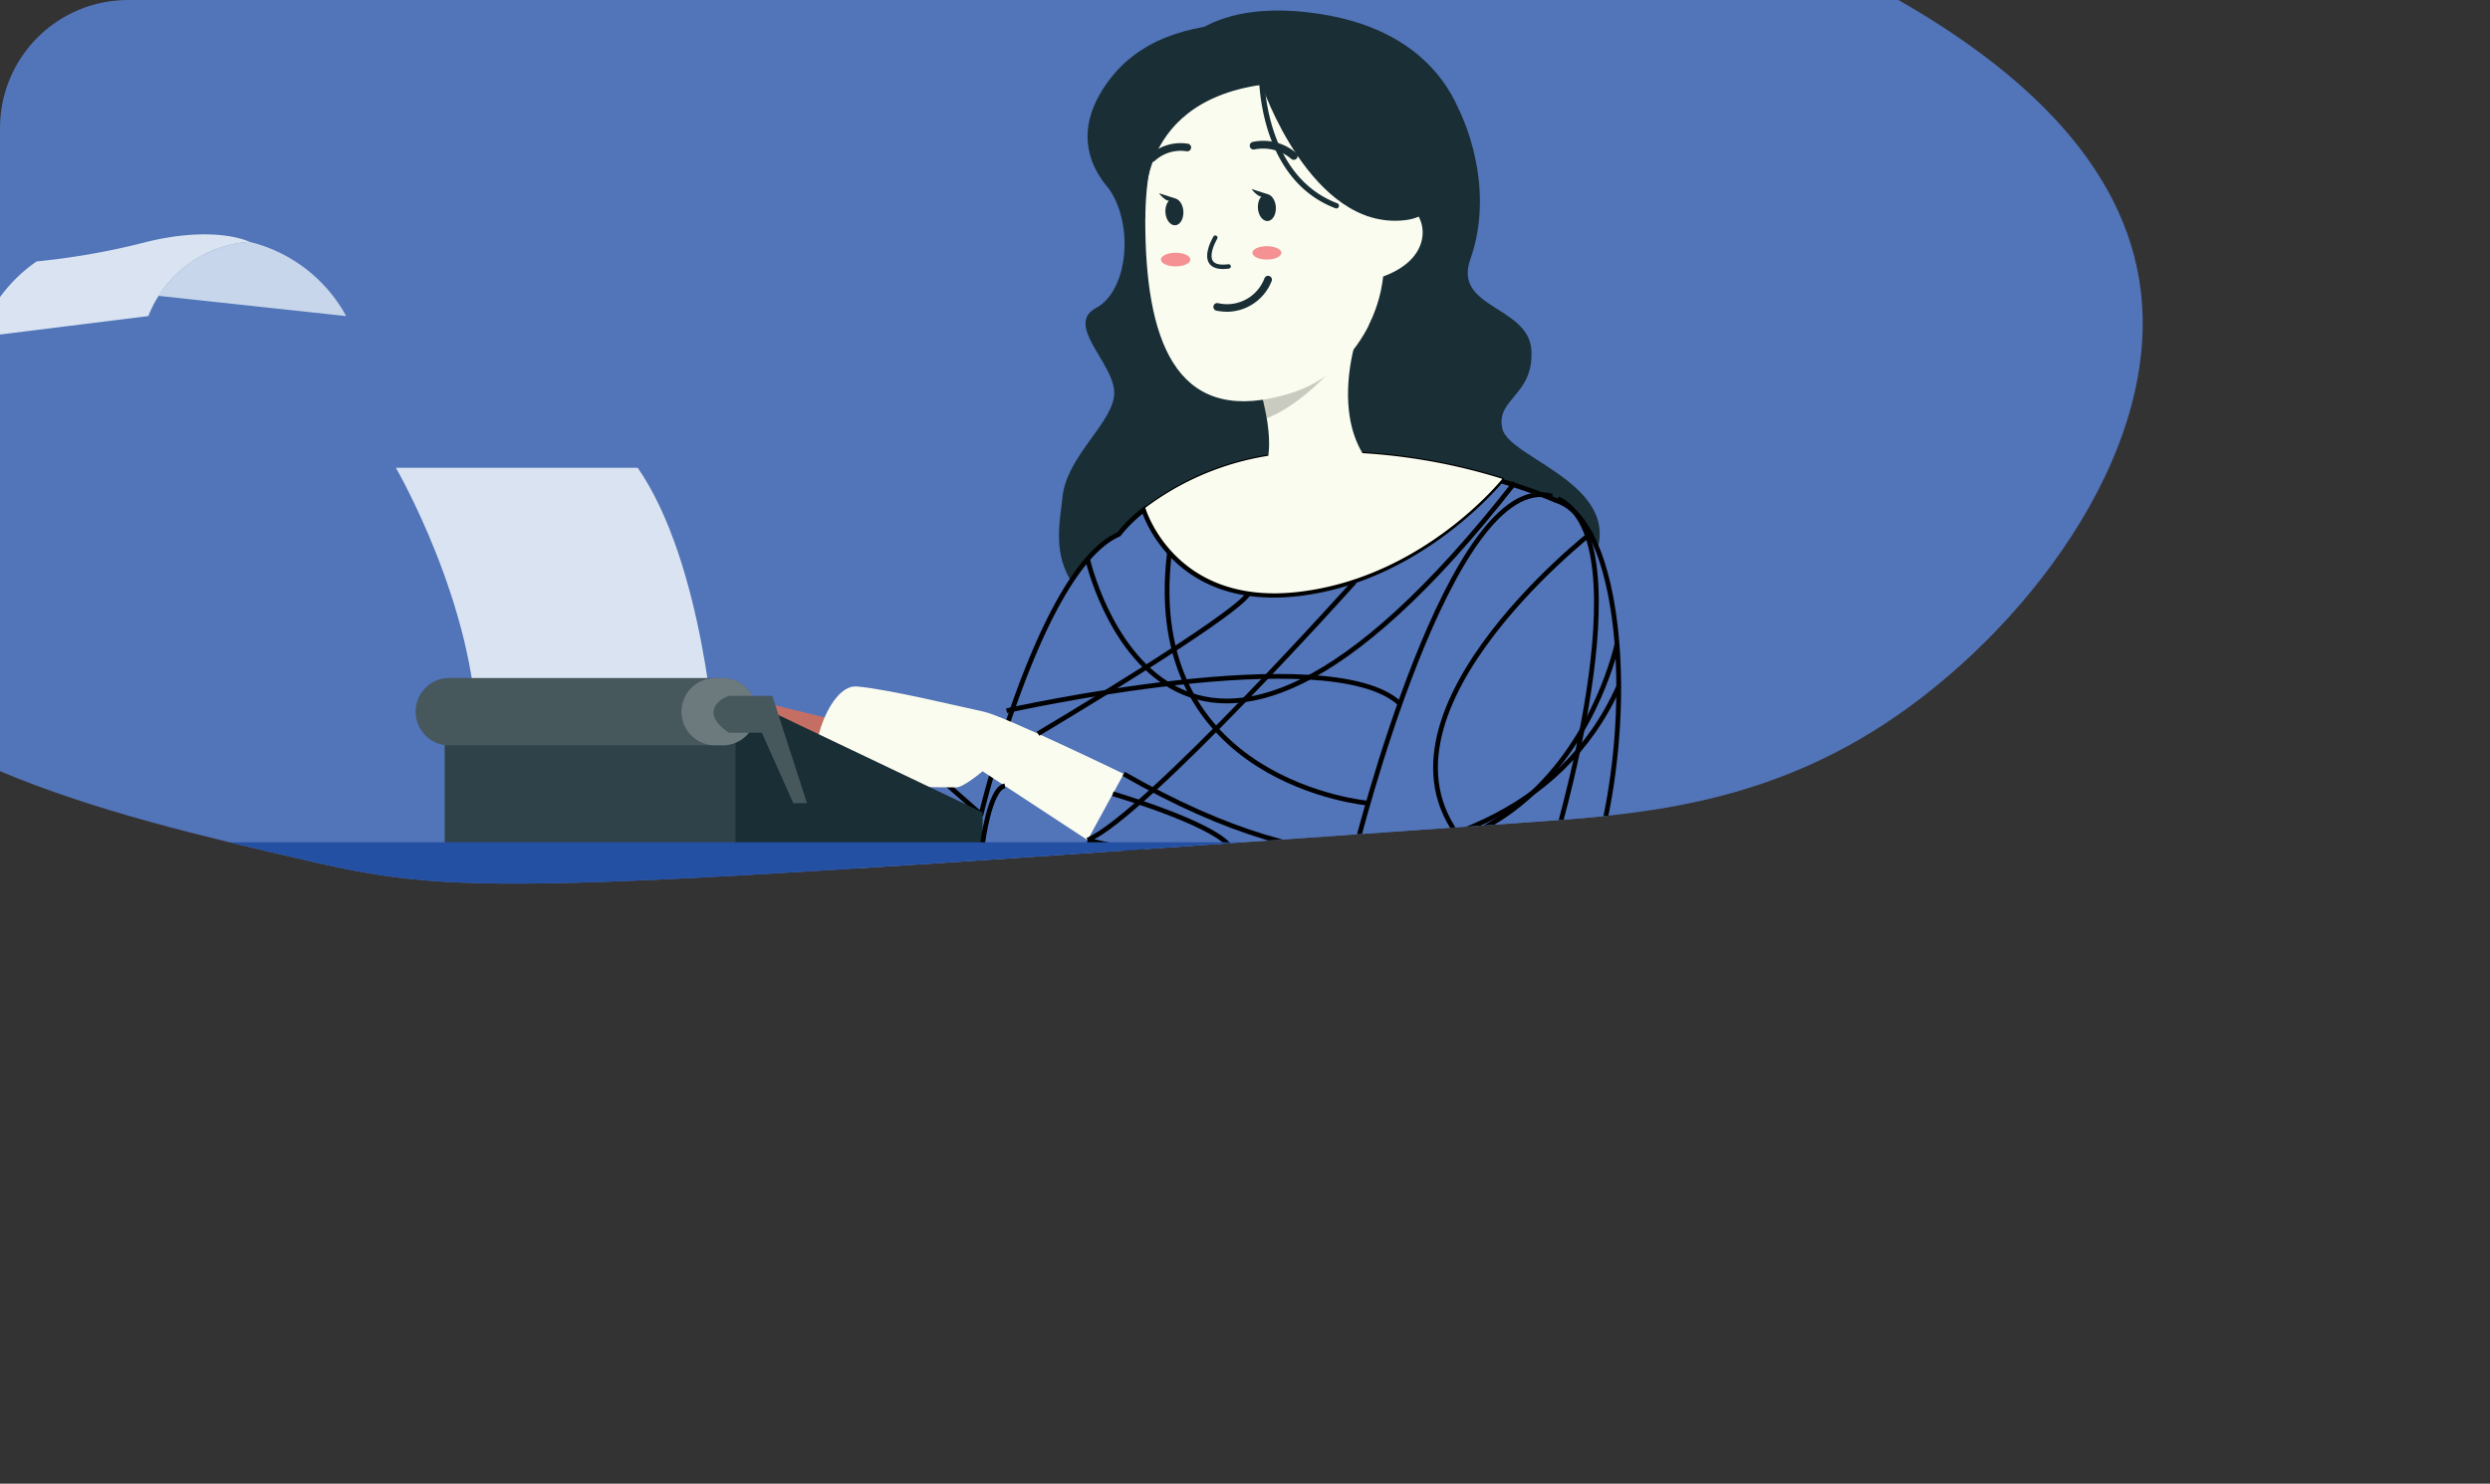 <svg xmlns="http://www.w3.org/2000/svg" xmlns:xlink="http://www.w3.org/1999/xlink" viewBox="0 0 191.81 114.292"><rect x="0" y="0" width="191.81" height="114.292" fill="#333333" stroke="none"/><defs><style>.cls-1,.cls-15,.cls-17{fill:none;}.cls-2{clip-path:url(#clip-path);}.cls-3,.cls-7,.cls-8{fill:#5274b8;}.cls-4{fill:#f5897d;}.cls-14,.cls-5{opacity:0.2;}.cls-11,.cls-12,.cls-13,.cls-14,.cls-5{isolation:isolate;}.cls-6{fill:#192e35;}.cls-17,.cls-7,.cls-8{stroke:#010101;}.cls-15,.cls-17,.cls-7,.cls-8{stroke-miterlimit:10;}.cls-17,.cls-7{stroke-width:0.366px;}.cls-8{stroke-width:0.183px;}.cls-9{fill:#fbfcf0;}.cls-10{fill:#4375ba;}.cls-11,.cls-12,.cls-13,.cls-14{fill:#fff;}.cls-11{opacity:0.7;}.cls-12{opacity:0.8;}.cls-13{opacity:0.1;}.cls-15{stroke:#192e35;stroke-linecap:round;stroke-width:0.339px;}.cls-16{fill:#f59193;}.cls-18{fill:#2450a3;}.cls-19{fill:#c8d9f0;}.cls-20{fill:#1e2b5c;}.cls-21{fill:#586985;}.cls-22{fill:#577dbe;}.cls-23{fill:#4165a4;}</style><clipPath id="clip-path"><path class="cls-1" d="M145.2,55.75c-9.68,6.35-19.3,7.02-27.28,7.58-77.17,5.42-81.79,5.84-93.98,3.03C15.31,64.37,7.3,62.47,0,59.41V9.86A9.861,9.861,0,0,1,9.86,0H146.24c9.46,5.41,17.49,12.67,18.67,22.4C166.45,35.19,155.73,48.86,145.2,55.75Z"/></clipPath></defs><title>cards</title><g id="Layer_1" data-name="Layer 1"><g class="cls-2"><path class="cls-3" d="M27.837-56.901H98.24a78.795,78.795,0,0,1,78.795,78.795v0a78.795,78.795,0,0,1-78.795,78.795h-70.403A78.795,78.795,0,0,1-50.958,21.894v-0A78.795,78.795,0,0,1,27.837-56.901Z"/><path class="cls-4" d="M71.803,61.952l-5.994-6.156s-9.882-2.274-11.178-2.919-2.916,2.916-3.24,4.537S58.195,60.656,59.329,60.656a4.861,4.861,0,0,0,2.263-.731l4.703,4.943Z"/><path class="cls-5" d="M71.803,61.952l-5.994-6.156s-9.882-2.274-11.178-2.919-2.916,2.916-3.24,4.537S58.195,60.656,59.329,60.656a4.861,4.861,0,0,0,2.263-.731l4.703,4.943Z"/><path class="cls-6" d="M85.437,14.561c1.948,2.824,1.431,7.86-.999,9.158s1.33,4.214,1.394,6.482-3.662,4.86-3.986,8.1-2.268,9.558,11.907,11.34,26.601-.978,29.054-6.645-6.573-7.653-7.082-9.981,2.407-2.522,2.245-5.989-6.044-3.251-4.713-7.03c2.067-5.873-.832-11.439-.832-11.439Z"/><path class="cls-7" d="M119.841,73.61q.184,1.704.415,3.414c-.917-.075-1.841-.099-2.767-.084-.613.009-1.226.037-1.837.077-.106.005-.212.013-.318.02q-.777.055-1.548.135c-.148.015-.295.029-.441.046-.042.004-.084.009-.126.015q-.198.019-.395.044-.593.069-1.18.145-3.659.469-7.292,1.078c-.064-.011-.126-.024-.19-.035a93.863,93.863,0,0,0-10.029-1.239c-.165-.011-.329-.02-.496-.029-.123-.007-.247-.015-.371-.02-.161-.009-.322-.016-.483-.024-.188-.007-.375-.015-.564-.02-.214-.007-.428-.015-.642-.02-1.782-.04-3.579-.007-5.369.117-.468-1.387-.865-2.768-1.2-4.137-2.924,2.684-6.077,4.404-8.836,4.036-7.019-.933-12.097-13.569-12.097-13.569l5.991-5.663,5.508,4.84S80.11,43.802,86.185,41.16a10.532,10.532,0,0,1,1.925-1.885s2.205,7.56,11.842,6.47c9.463-1.07,15.624-8.692,15.659-8.704l.957.295c2.015.657,3.239,1.193,3.314,1.226l.004.002C125.81,40.398,126.78,61.602,119.841,73.61Z"/><path class="cls-8" d="M115.727,36.886s-6.029,7.575-15.659,8.704c-9.632,1.14-11.842-6.47-11.842-6.47a21.265,21.265,0,0,1,12.375-4.265A45.233,45.233,0,0,1,115.727,36.886Z"/><path class="cls-6" d="M111.759,77.266q.279-.036.56-.07l-11.433.577q1.701.243,3.392.537c.063.011.126.024.19.035Q108.103,77.74,111.759,77.266Z"/><path class="cls-5" d="M111.759,77.266q.279-.036.56-.07l-11.433.577q1.701.243,3.392.537c.063.011.126.024.19.035Q108.103,77.74,111.759,77.266Z"/><path class="cls-6" d="M108.943,77.651l-.11-1.073-1.335.137.116,1.131Q108.278,77.747,108.943,77.651Z"/><path class="cls-6" d="M88.23,16.801S84.313-.808,100.603.934c20.447,2.186,12.68,27.561,2.545,26.025S88.23,16.801,88.23,16.801Z"/><path class="cls-9" d="M98.827,41.872c5.072.621,7.997-4.98,7.997-4.98-4.787-3.295-2.373-10.662-2.373-10.662l-7.696,2.706a23.551,23.551,0,0,1,.826,3.288c.804,4.801-1.364,5.184-1.364,5.184A3.269,3.269,0,0,0,98.827,41.872Z"/><path class="cls-5" d="M96.755,28.937a23.551,23.551,0,0,1,.826,3.288c3.683-1.477,6.87-5.994,6.87-5.994Z"/><path class="cls-9" d="M96.996,6.018C90.04,6.616,88.121,10.532,88.228,17.744c.133,9.012,2.666,15.206,11.199,12.545C111.015,26.675,108.547,5.025,96.996,6.018Z"/><path class="cls-6" d="M96.899,16.034c.036.573.374,1.017.756.993s.662-.507.626-1.08-.374-1.017-.756-.994S96.864,15.461,96.899,16.034Z"/><path class="cls-6" d="M97.687,14.972l-1.276-.411S97.096,15.57,97.687,14.972Z"/><path class="cls-6" d="M89.775,16.359c.036.573.374,1.017.756.994.382-.024.662-.507.626-1.08s-.374-1.017-.756-.993S89.739,15.787,89.775,16.359Z"/><path class="cls-6" d="M90.562,15.297l-1.276-.411S89.972,15.896,90.562,15.297Z"/><path class="cls-6" d="M99.663,12.314a.296.296,0,0,1-.213-.09,3.362,3.362,0,0,0-2.831-.709.297.297,0,0,1-.126-.58,3.896,3.896,0,0,1,3.384.876.297.297,0,0,1-.213.503Z"/><path class="cls-6" d="M88.752,12.472a.297.297,0,0,1-.185-.529,3.534,3.534,0,0,1,2.986-.864.297.297,0,0,1-.156.572,2.966,2.966,0,0,0-2.461.756A.294.294,0,0,1,88.752,12.472Z"/><path class="cls-6" d="M105.605,17.088s-3.743-5.435-3.63-9.889c0,0-14.268-4.446-13.745,9.603,0,0-2.415-12.307,9.518-13.612,11.914-1.303,13.386,16.192,7.659,21.935C105.407,25.124,107.924,20.489,105.605,17.088Z"/><path class="cls-9" d="M104.595,18.653a3.064,3.064,0,0,1,3.045-3.071c2.176.05,3.583,4.387-1.687,5.911C105.198,21.713,104.699,20.999,104.595,18.653Z"/><path class="cls-6" d="M94.559,24.016a4.624,4.624,0,0,1-.861-.084.297.297,0,0,1,.11-.583,3.083,3.083,0,0,0,3.599-1.916.297.297,0,0,1,.56.196A3.729,3.729,0,0,1,94.559,24.016Z"/><path class="cls-6" d="M97.185,6.531s3.786,11.204,10.98,10.438-5.173-14.301-5.173-14.301-12.142-3.427-17.407,3.318S88.23,16.801,88.23,16.801,87.024,7.976,97.185,6.531Z"/><path class="cls-6" d="M102.943,16.056a.213.213,0,0,1-.073-.013c-6.003-2.277-5.892-10.256-5.891-10.336a.205.205,0,0,1,.205-.2h.004a.205.205,0,0,1,.2.209c-.002.078-.104,7.77,5.627,9.944a.205.205,0,0,1-.073.396Z"/><path class="cls-9" d="M115.727,36.886s-6.029,7.575-15.659,8.704c-9.632,1.14-11.842-6.47-11.842-6.47a21.265,21.265,0,0,1,12.375-4.265A45.233,45.233,0,0,1,115.727,36.886Z"/><path class="cls-9" d="M86.563,59.616s-9.223-4.467-10.776-4.791-7.548-1.782-9.816-1.944S61.759,59.09,63.541,59.873s9.549.783,10.12.783,2.029-1.243,2.029-1.243l8.086,5.302Z"/><path class="cls-10" d="M91.693,76.957c.214.005.428.013.642.02-.212-.007-.426-.013-.64-.018Z"/><path class="cls-3" d="M91.693,76.957c.214.005.428.013.642.02-.212-.007-.426-.013-.64-.018Z"/><path class="cls-10" d="M26.668,24.35a11.595,11.595,0,0,0-7.446-5.72c-5.272-1.273-8.614,3.988-8.614,3.988Z"/><path class="cls-11" d="M26.668,24.35a11.595,11.595,0,0,0-7.446-5.72c-5.272-1.273-8.614,3.988-8.614,3.988Z"/><path class="cls-10" d="M19.222,18.63a9.038,9.038,0,0,0-7.795,5.72L-1.602,25.97a11.7,11.7,0,0,1,4.421-5.832,55.672,55.672,0,0,0,8.493-1.508C16.663,17.331,19.222,18.63,19.222,18.63Z"/><path class="cls-12" d="M19.222,18.63a9.038,9.038,0,0,0-7.795,5.72L-1.602,25.97a11.7,11.7,0,0,1,4.421-5.832,55.672,55.672,0,0,0,8.493-1.508C16.663,17.331,19.222,18.63,19.222,18.63Z"/><path class="cls-10" d="M55.09,57.417s-.864-14.013-5.966-21.383H30.494s6.156,10.611,6.237,20.654Z"/><path class="cls-12" d="M55.09,57.417s-.864-14.013-5.966-21.383H30.494s6.156,10.611,6.237,20.654Z"/><polygon class="cls-6" points="75.691 64.974 75.691 62.58 57.385 53.853 34.256 53.853 34.256 64.974 75.691 64.974"/><rect class="cls-13" x="34.256" y="54.258" width="22.401" height="10.716" transform="translate(90.912 119.231) rotate(180)"/><path class="cls-6" d="M34.615,57.417H55.675a2.592,2.592,0,0,0,2.592-2.592h0a2.592,2.592,0,0,0-2.592-2.592H34.615a2.592,2.592,0,0,0-2.592,2.592h0A2.592,2.592,0,0,0,34.615,57.417Z"/><path class="cls-14" d="M34.615,57.417H55.675a2.592,2.592,0,0,0,2.592-2.592h0a2.592,2.592,0,0,0-2.592-2.592H34.615a2.592,2.592,0,0,0-2.592,2.592h0A2.592,2.592,0,0,0,34.615,57.417Z"/><path class="cls-14" d="M55.09,57.417h.585a2.592,2.592,0,0,0,2.592-2.592h0a2.592,2.592,0,0,0-2.592-2.592h-.585a2.592,2.592,0,0,0-2.592,2.592h0A2.592,2.592,0,0,0,55.09,57.417Z"/><path class="cls-6" d="M56.17,53.61H59.491l2.673,8.262H61.111l-2.43-5.427H56.17s-1.26-.729-1.197-1.62S56.17,53.61,56.17,53.61Z"/><path class="cls-14" d="M56.17,53.61H59.491l2.673,8.262H61.111l-2.43-5.427H56.17s-1.26-.729-1.197-1.62S56.17,53.61,56.17,53.61Z"/><path class="cls-15" d="M93.618,18.307S92.076,20.866,94.645,20.523"/><ellipse class="cls-16" cx="90.562" cy="19.996" rx="1.134" ry="0.526"/><ellipse class="cls-16" cx="97.59" cy="19.479" rx="1.115" ry="0.517"/><path class="cls-17" d="M85.726,61.148s8.871,2.6,9.228,4.466"/><path class="cls-17" d="M83.776,64.716s31.924,8.23,40.917-11.838"/><path class="cls-17" d="M119.566,38.225c-7.825-2.258-15.115,27.097-15.115,27.097"/><path class="cls-17" d="M124.561,49.602S118.626,78.014,86.563,59.616"/><path class="cls-17" d="M122.643,41.004s-19.116,14.886-9.218,24.609"/><path class="cls-17" d="M119.566,65.613s7.375-23.918.435-27.205"/><path class="cls-17" d="M75.691,64.974s.548-4.256,1.717-4.435"/><path class="cls-17" d="M79.961,56.52S95.009,47.582,96.175,45.733"/><path class="cls-17" d="M83.776,43.06s6.3,28.166,32.908-5.88"/><path class="cls-17" d="M77.54,54.75s24.828-5.56,30.274-.567"/><path class="cls-17" d="M104.353,44.812S88.249,62.796,83.776,64.716"/><path class="cls-17" d="M105.391,61.871S87.939,60.337,90.085,42.585"/><path class="cls-18" d="M143.869,65.476c0,.976-.04,1.944-.12,2.898A34.897,34.897,0,0,1,115.271,99.791c-.181.032-.365.064-.547.093a35.044,35.044,0,0,1-5.733.469H-2.229a34.721,34.721,0,0,1-18.628-5.386A34.996,34.996,0,0,1-34.496,78.737a34.755,34.755,0,0,1-2.611-13.261.594.594,0,0,1,.16-.405.071.071,0,0,1,.013-.016.593.593,0,0,1,.419-.173H143.275a.594.594,0,0,1,.595.595Z"/><rect class="cls-19" x="14.931" y="74.533" width="30.388" height="19.066"/><path class="cls-20" d="M115.041,81.231V99.734c-.181.032-.365.064-.547.093a35.043,35.043,0,0,1-5.733.469H84.654V81.231Z"/><path class="cls-21" d="M139.858,81.231a34.96,34.96,0,0,1-24.817,18.503c-.181.032-.365.064-.547.093V81.231Z"/><rect class="cls-22" x="106.005" y="68.317" width="20.583" height="12.914"/><path class="cls-23" d="M143.519,68.317a34.656,34.656,0,0,1-3.661,12.914H126.635V68.317Z"/></g></g></svg>